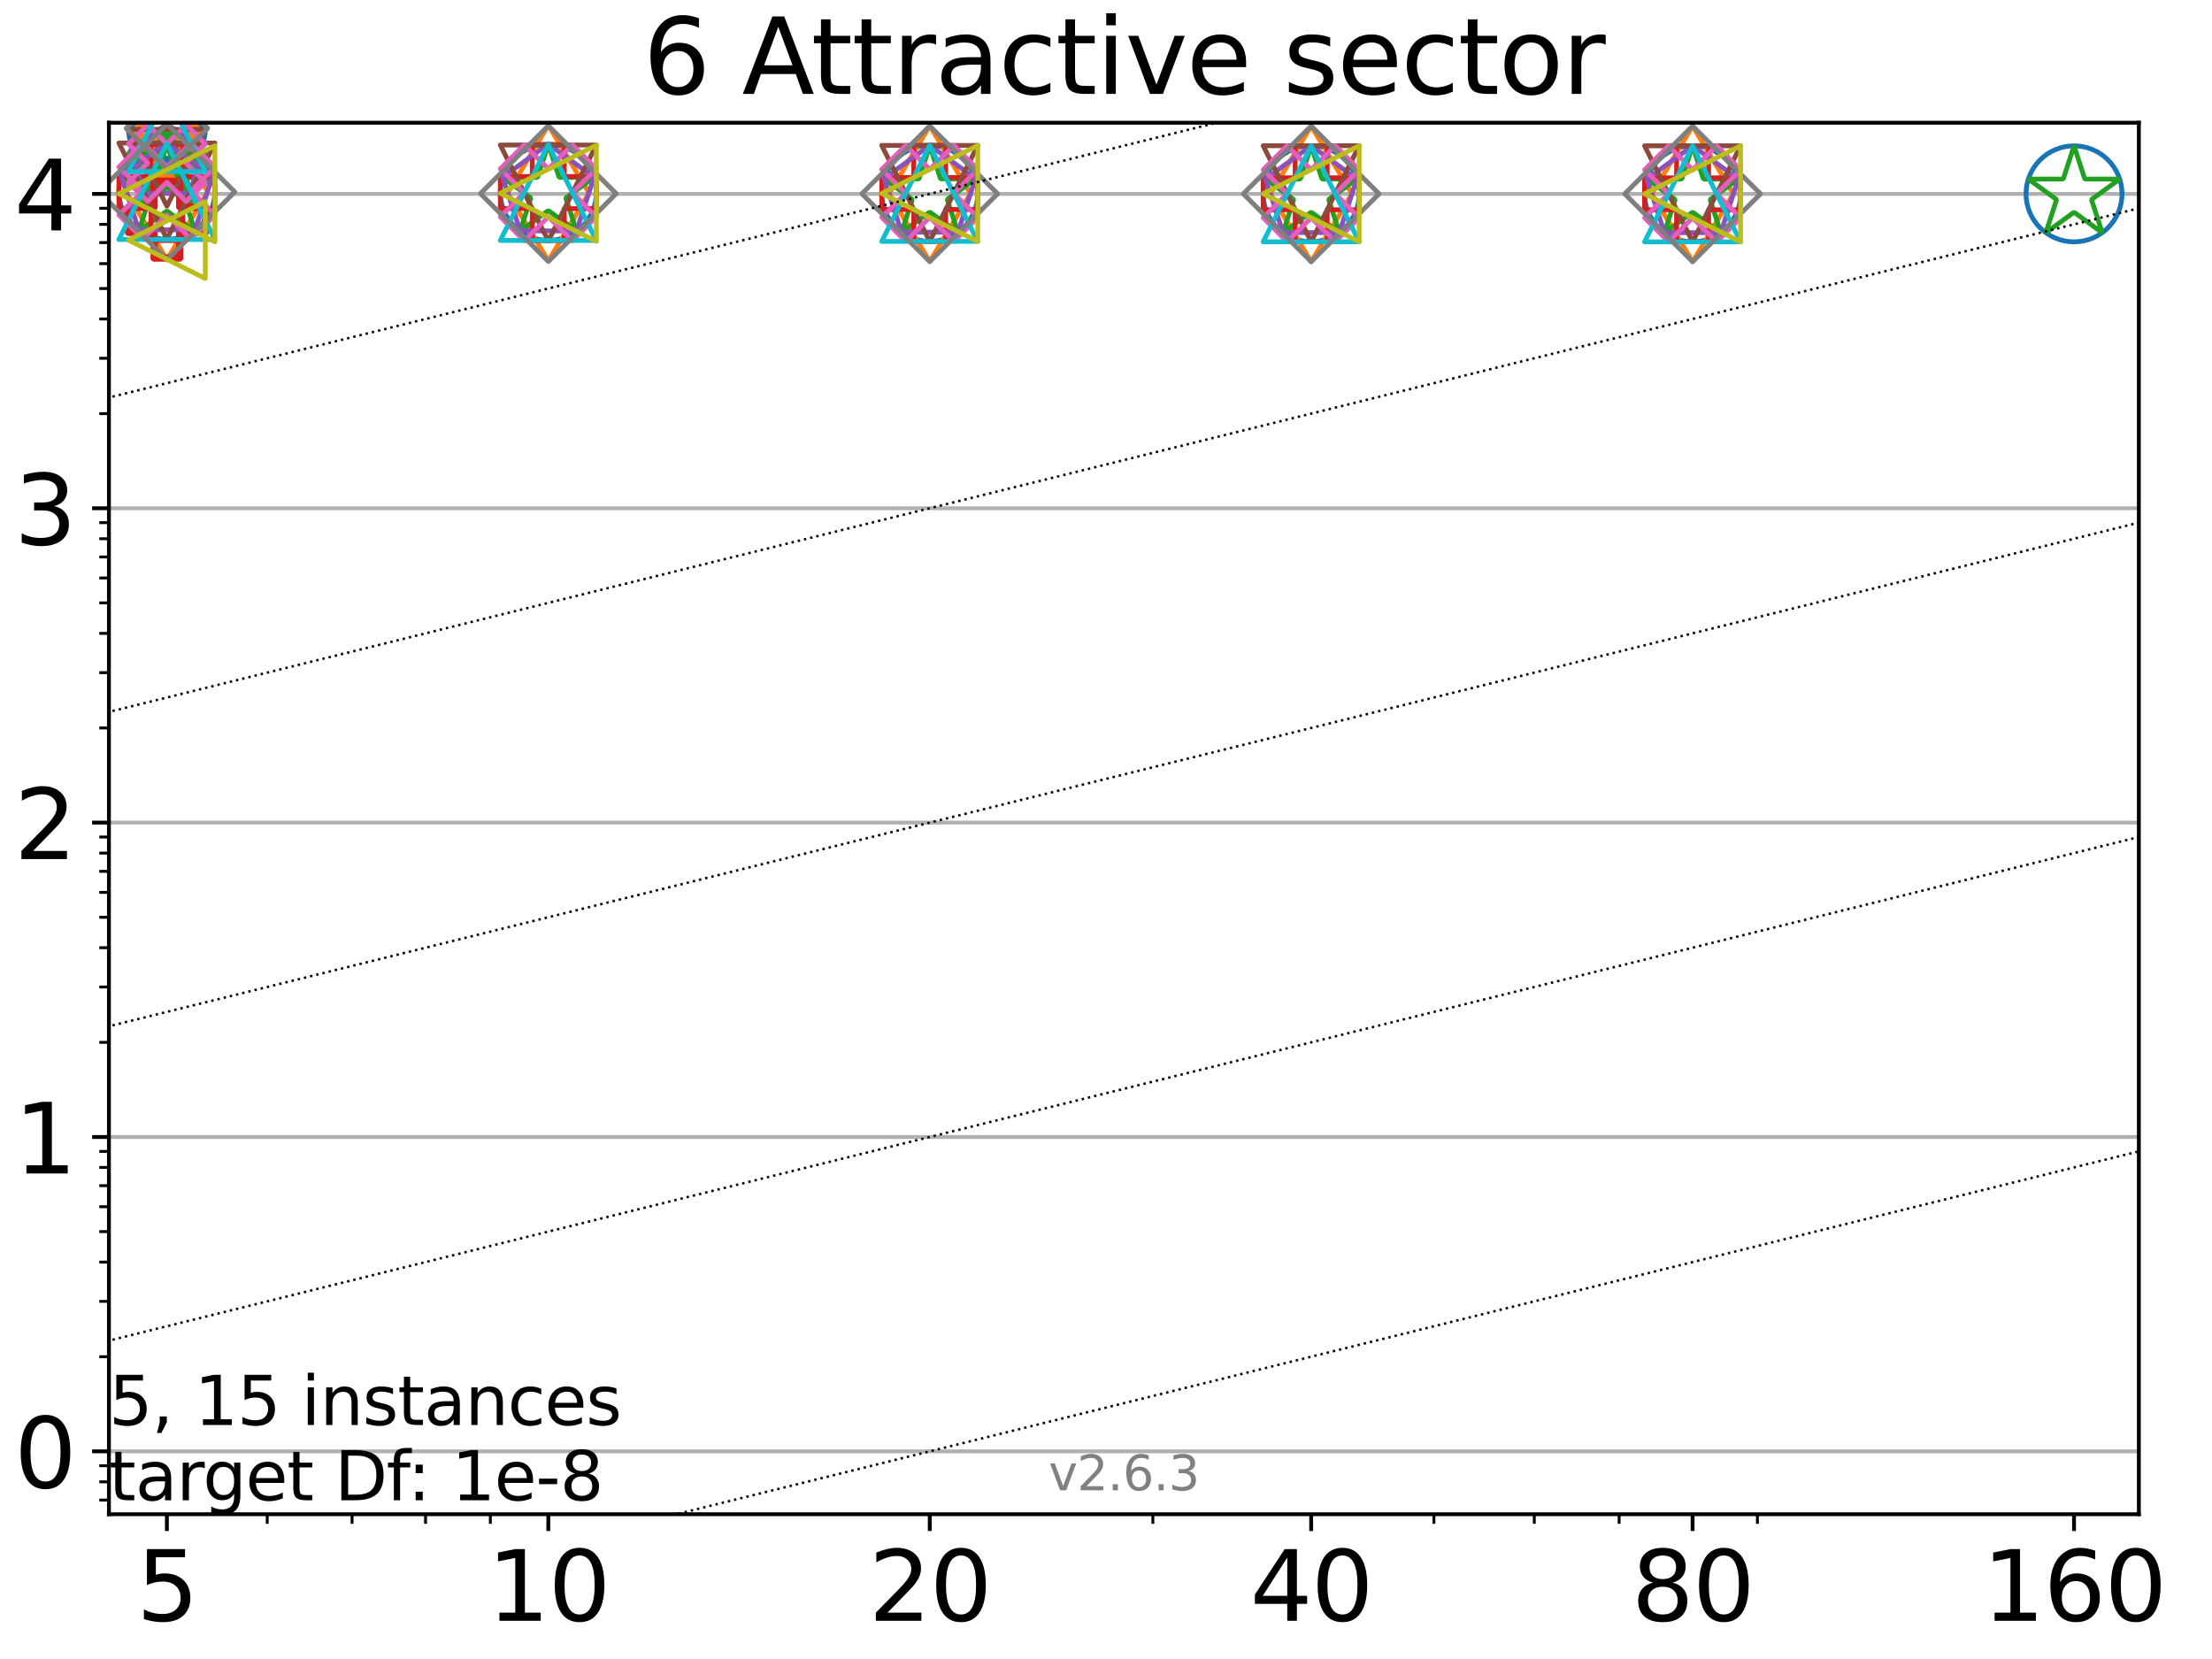 <?xml version="1.0" encoding="utf-8" standalone="no"?>
<!DOCTYPE svg PUBLIC "-//W3C//DTD SVG 1.1//EN"
  "http://www.w3.org/Graphics/SVG/1.1/DTD/svg11.dtd">
<svg height="345.6pt" version="1.1" viewBox="0 0 460.8 345.6" width="460.8pt" xmlns="http://www.w3.org/2000/svg" xmlns:xlink="http://www.w3.org/1999/xlink">
 <defs>
  <style type="text/css">*{stroke-linecap:butt;stroke-linejoin:round;}</style>
 </defs>
 <g id="figure_1">
  <g id="patch_1">
   <path d="M 0 345.6 
L 460.8 345.6 
L 460.8 0 
L 0 0 
z
" style="fill:#ffffff;"/>
  </g>
  <g id="axes_1">
   <g id="patch_2">
    <path d="M 22.69 315.44 
L 445.56 315.44 
L 445.56 25.56 
L 22.69 25.56 
z
" style="fill:#ffffff;"/>
   </g>
   <g id="matplotlib.axis_1">
    <g id="xtick_1">
     <g id="line2d_1">
      <defs>
       <path d="M 0 0 
L 0 3.5 
" id="m1521293d7e" style="stroke:#000000;stroke-width:0.8;"/>
      </defs>
      <g>
       <use style="stroke:#000000;stroke-width:0.8;" x="34.768" xlink:href="#m1521293d7e" y="315.44"/>
      </g>
     </g>
     <g id="text_1">
      <!-- 5 -->
      <g transform="translate(28.405 337.637)scale(0.2 -0.2)">
       <defs>
        <path d="M 691 4666 
L 3169 4666 
L 3169 4134 
L 1269 4134 
L 1269 2991 
Q 1406 3038 1543 3061 
Q 1681 3084 1819 3084 
Q 2600 3084 3056 2656 
Q 3513 2228 3513 1497 
Q 3513 744 3044 326 
Q 2575 -91 1722 -91 
Q 1428 -91 1123 -41 
Q 819 9 494 109 
L 494 744 
Q 775 591 1075 516 
Q 1375 441 1709 441 
Q 2250 441 2565 725 
Q 2881 1009 2881 1497 
Q 2881 1984 2565 2268 
Q 2250 2553 1709 2553 
Q 1456 2553 1204 2497 
Q 953 2441 691 2322 
L 691 4666 
z
" id="DejaVuSans-35" transform="scale(0.016)"/>
       </defs>
       <use xlink:href="#DejaVuSans-35"/>
      </g>
     </g>
    </g>
    <g id="xtick_2">
     <g id="line2d_2">
      <g>
       <use style="stroke:#000000;stroke-width:0.8;" x="114.226" xlink:href="#m1521293d7e" y="315.44"/>
      </g>
     </g>
     <g id="text_2">
      <!-- 10 -->
      <g transform="translate(101.501 337.637)scale(0.2 -0.2)">
       <defs>
        <path d="M 794 531 
L 1825 531 
L 1825 4091 
L 703 3866 
L 703 4441 
L 1819 4666 
L 2450 4666 
L 2450 531 
L 3481 531 
L 3481 0 
L 794 0 
L 794 531 
z
" id="DejaVuSans-31" transform="scale(0.016)"/>
        <path d="M 2034 4250 
Q 1547 4250 1301 3770 
Q 1056 3291 1056 2328 
Q 1056 1369 1301 889 
Q 1547 409 2034 409 
Q 2525 409 2770 889 
Q 3016 1369 3016 2328 
Q 3016 3291 2770 3770 
Q 2525 4250 2034 4250 
z
M 2034 4750 
Q 2819 4750 3233 4129 
Q 3647 3509 3647 2328 
Q 3647 1150 3233 529 
Q 2819 -91 2034 -91 
Q 1250 -91 836 529 
Q 422 1150 422 2328 
Q 422 3509 836 4129 
Q 1250 4750 2034 4750 
z
" id="DejaVuSans-30" transform="scale(0.016)"/>
       </defs>
       <use xlink:href="#DejaVuSans-31"/>
       <use x="63.623" xlink:href="#DejaVuSans-30"/>
      </g>
     </g>
    </g>
    <g id="xtick_3">
     <g id="line2d_3">
      <g>
       <use style="stroke:#000000;stroke-width:0.8;" x="193.684" xlink:href="#m1521293d7e" y="315.44"/>
      </g>
     </g>
     <g id="text_3">
      <!-- 20 -->
      <g transform="translate(180.959 337.637)scale(0.2 -0.2)">
       <defs>
        <path d="M 1228 531 
L 3431 531 
L 3431 0 
L 469 0 
L 469 531 
Q 828 903 1448 1529 
Q 2069 2156 2228 2338 
Q 2531 2678 2651 2914 
Q 2772 3150 2772 3378 
Q 2772 3750 2511 3984 
Q 2250 4219 1831 4219 
Q 1534 4219 1204 4116 
Q 875 4013 500 3803 
L 500 4441 
Q 881 4594 1212 4672 
Q 1544 4750 1819 4750 
Q 2544 4750 2975 4387 
Q 3406 4025 3406 3419 
Q 3406 3131 3298 2873 
Q 3191 2616 2906 2266 
Q 2828 2175 2409 1742 
Q 1991 1309 1228 531 
z
" id="DejaVuSans-32" transform="scale(0.016)"/>
       </defs>
       <use xlink:href="#DejaVuSans-32"/>
       <use x="63.623" xlink:href="#DejaVuSans-30"/>
      </g>
     </g>
    </g>
    <g id="xtick_4">
     <g id="line2d_4">
      <g>
       <use style="stroke:#000000;stroke-width:0.8;" x="273.142" xlink:href="#m1521293d7e" y="315.44"/>
      </g>
     </g>
     <g id="text_4">
      <!-- 40 -->
      <g transform="translate(260.417 337.637)scale(0.2 -0.2)">
       <defs>
        <path d="M 2419 4116 
L 825 1625 
L 2419 1625 
L 2419 4116 
z
M 2253 4666 
L 3047 4666 
L 3047 1625 
L 3713 1625 
L 3713 1100 
L 3047 1100 
L 3047 0 
L 2419 0 
L 2419 1100 
L 313 1100 
L 313 1709 
L 2253 4666 
z
" id="DejaVuSans-34" transform="scale(0.016)"/>
       </defs>
       <use xlink:href="#DejaVuSans-34"/>
       <use x="63.623" xlink:href="#DejaVuSans-30"/>
      </g>
     </g>
    </g>
    <g id="xtick_5">
     <g id="line2d_5">
      <g>
       <use style="stroke:#000000;stroke-width:0.8;" x="352.6" xlink:href="#m1521293d7e" y="315.44"/>
      </g>
     </g>
     <g id="text_5">
      <!-- 80 -->
      <g transform="translate(339.875 337.637)scale(0.2 -0.2)">
       <defs>
        <path d="M 2034 2216 
Q 1584 2216 1326 1975 
Q 1069 1734 1069 1313 
Q 1069 891 1326 650 
Q 1584 409 2034 409 
Q 2484 409 2743 651 
Q 3003 894 3003 1313 
Q 3003 1734 2745 1975 
Q 2488 2216 2034 2216 
z
M 1403 2484 
Q 997 2584 770 2862 
Q 544 3141 544 3541 
Q 544 4100 942 4425 
Q 1341 4750 2034 4750 
Q 2731 4750 3128 4425 
Q 3525 4100 3525 3541 
Q 3525 3141 3298 2862 
Q 3072 2584 2669 2484 
Q 3125 2378 3379 2068 
Q 3634 1759 3634 1313 
Q 3634 634 3220 271 
Q 2806 -91 2034 -91 
Q 1263 -91 848 271 
Q 434 634 434 1313 
Q 434 1759 690 2068 
Q 947 2378 1403 2484 
z
M 1172 3481 
Q 1172 3119 1398 2916 
Q 1625 2713 2034 2713 
Q 2441 2713 2670 2916 
Q 2900 3119 2900 3481 
Q 2900 3844 2670 4047 
Q 2441 4250 2034 4250 
Q 1625 4250 1398 4047 
Q 1172 3844 1172 3481 
z
" id="DejaVuSans-38" transform="scale(0.016)"/>
       </defs>
       <use xlink:href="#DejaVuSans-38"/>
       <use x="63.623" xlink:href="#DejaVuSans-30"/>
      </g>
     </g>
    </g>
    <g id="xtick_6">
     <g id="line2d_6">
      <g>
       <use style="stroke:#000000;stroke-width:0.8;" x="432.058" xlink:href="#m1521293d7e" y="315.44"/>
      </g>
     </g>
     <g id="text_6">
      <!-- 160 -->
      <g transform="translate(412.97 337.637)scale(0.2 -0.2)">
       <defs>
        <path d="M 2113 2584 
Q 1688 2584 1439 2293 
Q 1191 2003 1191 1497 
Q 1191 994 1439 701 
Q 1688 409 2113 409 
Q 2538 409 2786 701 
Q 3034 994 3034 1497 
Q 3034 2003 2786 2293 
Q 2538 2584 2113 2584 
z
M 3366 4563 
L 3366 3988 
Q 3128 4100 2886 4159 
Q 2644 4219 2406 4219 
Q 1781 4219 1451 3797 
Q 1122 3375 1075 2522 
Q 1259 2794 1537 2939 
Q 1816 3084 2150 3084 
Q 2853 3084 3261 2657 
Q 3669 2231 3669 1497 
Q 3669 778 3244 343 
Q 2819 -91 2113 -91 
Q 1303 -91 875 529 
Q 447 1150 447 2328 
Q 447 3434 972 4092 
Q 1497 4750 2381 4750 
Q 2619 4750 2861 4703 
Q 3103 4656 3366 4563 
z
" id="DejaVuSans-36" transform="scale(0.016)"/>
       </defs>
       <use xlink:href="#DejaVuSans-31"/>
       <use x="63.623" xlink:href="#DejaVuSans-36"/>
       <use x="127.246" xlink:href="#DejaVuSans-30"/>
      </g>
     </g>
    </g>
    <g id="xtick_7">
     <g id="line2d_7">
      <defs>
       <path d="M 0 0 
L 0 2 
" id="m405fb1ec2a" style="stroke:#000000;stroke-width:0.6;"/>
      </defs>
      <g>
       <use style="stroke:#000000;stroke-width:0.6;" x="55.668" xlink:href="#m405fb1ec2a" y="315.44"/>
      </g>
     </g>
    </g>
    <g id="xtick_8">
     <g id="line2d_8">
      <g>
       <use style="stroke:#000000;stroke-width:0.6;" x="73.339" xlink:href="#m405fb1ec2a" y="315.44"/>
      </g>
     </g>
    </g>
    <g id="xtick_9">
     <g id="line2d_9">
      <g>
       <use style="stroke:#000000;stroke-width:0.6;" x="88.646" xlink:href="#m405fb1ec2a" y="315.44"/>
      </g>
     </g>
    </g>
    <g id="xtick_10">
     <g id="line2d_10">
      <g>
       <use style="stroke:#000000;stroke-width:0.6;" x="102.148" xlink:href="#m405fb1ec2a" y="315.44"/>
      </g>
     </g>
    </g>
    <g id="xtick_11">
     <g id="line2d_11">
      <g>
       <use style="stroke:#000000;stroke-width:0.6;" x="240.164" xlink:href="#m405fb1ec2a" y="315.44"/>
      </g>
     </g>
    </g>
    <g id="xtick_12">
     <g id="line2d_12">
      <g>
       <use style="stroke:#000000;stroke-width:0.6;" x="298.721" xlink:href="#m405fb1ec2a" y="315.44"/>
      </g>
     </g>
    </g>
    <g id="xtick_13">
     <g id="line2d_13">
      <g>
       <use style="stroke:#000000;stroke-width:0.6;" x="319.622" xlink:href="#m405fb1ec2a" y="315.44"/>
      </g>
     </g>
    </g>
    <g id="xtick_14">
     <g id="line2d_14">
      <g>
       <use style="stroke:#000000;stroke-width:0.6;" x="337.293" xlink:href="#m405fb1ec2a" y="315.44"/>
      </g>
     </g>
    </g>
    <g id="xtick_15">
     <g id="line2d_15">
      <g>
       <use style="stroke:#000000;stroke-width:0.6;" x="366.102" xlink:href="#m405fb1ec2a" y="315.44"/>
      </g>
     </g>
    </g>
   </g>
   <g id="matplotlib.axis_2">
    <g id="ytick_1">
     <g id="line2d_16">
      <path clip-path="url(#pecbe9e2416)" d="M 22.69 302.342 
L 445.56 302.342 
" style="fill:none;stroke:#b0b0b0;stroke-linecap:square;stroke-width:0.8;"/>
     </g>
     <g id="line2d_17">
      <defs>
       <path d="M 0 0 
L -3.5 0 
" id="mde4f7bb93b" style="stroke:#000000;stroke-width:0.8;"/>
      </defs>
      <g>
       <use style="stroke:#000000;stroke-width:0.8;" x="22.69" xlink:href="#mde4f7bb93b" y="302.342"/>
      </g>
     </g>
     <g id="text_7">
      <!-- 0 -->
      <g transform="translate(2.965 309.941)scale(0.2 -0.2)">
       <use xlink:href="#DejaVuSans-30"/>
      </g>
     </g>
    </g>
    <g id="ytick_2">
     <g id="line2d_18">
      <path clip-path="url(#pecbe9e2416)" d="M 22.69 236.855 
L 445.56 236.855 
" style="fill:none;stroke:#b0b0b0;stroke-linecap:square;stroke-width:0.8;"/>
     </g>
     <g id="line2d_19">
      <g>
       <use style="stroke:#000000;stroke-width:0.8;" x="22.69" xlink:href="#mde4f7bb93b" y="236.855"/>
      </g>
     </g>
     <g id="text_8">
      <!-- 1 -->
      <g transform="translate(2.965 244.453)scale(0.2 -0.2)">
       <use xlink:href="#DejaVuSans-31"/>
      </g>
     </g>
    </g>
    <g id="ytick_3">
     <g id="line2d_20">
      <path clip-path="url(#pecbe9e2416)" d="M 22.69 171.367 
L 445.56 171.367 
" style="fill:none;stroke:#b0b0b0;stroke-linecap:square;stroke-width:0.8;"/>
     </g>
     <g id="line2d_21">
      <g>
       <use style="stroke:#000000;stroke-width:0.8;" x="22.69" xlink:href="#mde4f7bb93b" y="171.367"/>
      </g>
     </g>
     <g id="text_9">
      <!-- 2 -->
      <g transform="translate(2.965 178.966)scale(0.2 -0.2)">
       <use xlink:href="#DejaVuSans-32"/>
      </g>
     </g>
    </g>
    <g id="ytick_4">
     <g id="line2d_22">
      <path clip-path="url(#pecbe9e2416)" d="M 22.69 105.88 
L 445.56 105.88 
" style="fill:none;stroke:#b0b0b0;stroke-linecap:square;stroke-width:0.8;"/>
     </g>
     <g id="line2d_23">
      <g>
       <use style="stroke:#000000;stroke-width:0.8;" x="22.69" xlink:href="#mde4f7bb93b" y="105.88"/>
      </g>
     </g>
     <g id="text_10">
      <!-- 3 -->
      <g transform="translate(2.965 113.478)scale(0.2 -0.2)">
       <defs>
        <path d="M 2597 2516 
Q 3050 2419 3304 2112 
Q 3559 1806 3559 1356 
Q 3559 666 3084 287 
Q 2609 -91 1734 -91 
Q 1441 -91 1130 -33 
Q 819 25 488 141 
L 488 750 
Q 750 597 1062 519 
Q 1375 441 1716 441 
Q 2309 441 2620 675 
Q 2931 909 2931 1356 
Q 2931 1769 2642 2001 
Q 2353 2234 1838 2234 
L 1294 2234 
L 1294 2753 
L 1863 2753 
Q 2328 2753 2575 2939 
Q 2822 3125 2822 3475 
Q 2822 3834 2567 4026 
Q 2313 4219 1838 4219 
Q 1578 4219 1281 4162 
Q 984 4106 628 3988 
L 628 4550 
Q 988 4650 1302 4700 
Q 1616 4750 1894 4750 
Q 2613 4750 3031 4423 
Q 3450 4097 3450 3541 
Q 3450 3153 3228 2886 
Q 3006 2619 2597 2516 
z
" id="DejaVuSans-33" transform="scale(0.016)"/>
       </defs>
       <use xlink:href="#DejaVuSans-33"/>
      </g>
     </g>
    </g>
    <g id="ytick_5">
     <g id="line2d_24">
      <path clip-path="url(#pecbe9e2416)" d="M 22.69 40.392 
L 445.56 40.392 
" style="fill:none;stroke:#b0b0b0;stroke-linecap:square;stroke-width:0.8;"/>
     </g>
     <g id="line2d_25">
      <g>
       <use style="stroke:#000000;stroke-width:0.8;" x="22.69" xlink:href="#mde4f7bb93b" y="40.392"/>
      </g>
     </g>
     <g id="text_11">
      <!-- 4 -->
      <g transform="translate(2.965 47.991)scale(0.2 -0.2)">
       <use xlink:href="#DejaVuSans-34"/>
      </g>
     </g>
    </g>
    <g id="ytick_6">
     <g id="line2d_26">
      <defs>
       <path d="M 0 0 
L -2 0 
" id="mc3aa377e2f" style="stroke:#000000;stroke-width:0.6;"/>
      </defs>
      <g>
       <use style="stroke:#000000;stroke-width:0.6;" x="22.69" xlink:href="#mc3aa377e2f" y="312.487"/>
      </g>
     </g>
    </g>
    <g id="ytick_7">
     <g id="line2d_27">
      <g>
       <use style="stroke:#000000;stroke-width:0.6;" x="22.69" xlink:href="#mc3aa377e2f" y="308.689"/>
      </g>
     </g>
    </g>
    <g id="ytick_8">
     <g id="line2d_28">
      <g>
       <use style="stroke:#000000;stroke-width:0.6;" x="22.69" xlink:href="#mc3aa377e2f" y="305.339"/>
      </g>
     </g>
    </g>
    <g id="ytick_9">
     <g id="line2d_29">
      <g>
       <use style="stroke:#000000;stroke-width:0.6;" x="22.69" xlink:href="#mc3aa377e2f" y="282.629"/>
      </g>
     </g>
    </g>
    <g id="ytick_10">
     <g id="line2d_30">
      <g>
       <use style="stroke:#000000;stroke-width:0.6;" x="22.69" xlink:href="#mc3aa377e2f" y="271.097"/>
      </g>
     </g>
    </g>
    <g id="ytick_11">
     <g id="line2d_31">
      <g>
       <use style="stroke:#000000;stroke-width:0.6;" x="22.69" xlink:href="#mc3aa377e2f" y="262.915"/>
      </g>
     </g>
    </g>
    <g id="ytick_12">
     <g id="line2d_32">
      <g>
       <use style="stroke:#000000;stroke-width:0.6;" x="22.69" xlink:href="#mc3aa377e2f" y="256.569"/>
      </g>
     </g>
    </g>
    <g id="ytick_13">
     <g id="line2d_33">
      <g>
       <use style="stroke:#000000;stroke-width:0.6;" x="22.69" xlink:href="#mc3aa377e2f" y="251.383"/>
      </g>
     </g>
    </g>
    <g id="ytick_14">
     <g id="line2d_34">
      <g>
       <use style="stroke:#000000;stroke-width:0.6;" x="22.69" xlink:href="#mc3aa377e2f" y="246.999"/>
      </g>
     </g>
    </g>
    <g id="ytick_15">
     <g id="line2d_35">
      <g>
       <use style="stroke:#000000;stroke-width:0.6;" x="22.69" xlink:href="#mc3aa377e2f" y="243.201"/>
      </g>
     </g>
    </g>
    <g id="ytick_16">
     <g id="line2d_36">
      <g>
       <use style="stroke:#000000;stroke-width:0.6;" x="22.69" xlink:href="#mc3aa377e2f" y="239.851"/>
      </g>
     </g>
    </g>
    <g id="ytick_17">
     <g id="line2d_37">
      <g>
       <use style="stroke:#000000;stroke-width:0.6;" x="22.69" xlink:href="#mc3aa377e2f" y="217.141"/>
      </g>
     </g>
    </g>
    <g id="ytick_18">
     <g id="line2d_38">
      <g>
       <use style="stroke:#000000;stroke-width:0.6;" x="22.69" xlink:href="#mc3aa377e2f" y="205.609"/>
      </g>
     </g>
    </g>
    <g id="ytick_19">
     <g id="line2d_39">
      <g>
       <use style="stroke:#000000;stroke-width:0.6;" x="22.69" xlink:href="#mc3aa377e2f" y="197.427"/>
      </g>
     </g>
    </g>
    <g id="ytick_20">
     <g id="line2d_40">
      <g>
       <use style="stroke:#000000;stroke-width:0.6;" x="22.69" xlink:href="#mc3aa377e2f" y="191.081"/>
      </g>
     </g>
    </g>
    <g id="ytick_21">
     <g id="line2d_41">
      <g>
       <use style="stroke:#000000;stroke-width:0.6;" x="22.69" xlink:href="#mc3aa377e2f" y="185.896"/>
      </g>
     </g>
    </g>
    <g id="ytick_22">
     <g id="line2d_42">
      <g>
       <use style="stroke:#000000;stroke-width:0.6;" x="22.69" xlink:href="#mc3aa377e2f" y="181.511"/>
      </g>
     </g>
    </g>
    <g id="ytick_23">
     <g id="line2d_43">
      <g>
       <use style="stroke:#000000;stroke-width:0.6;" x="22.69" xlink:href="#mc3aa377e2f" y="177.714"/>
      </g>
     </g>
    </g>
    <g id="ytick_24">
     <g id="line2d_44">
      <g>
       <use style="stroke:#000000;stroke-width:0.6;" x="22.69" xlink:href="#mc3aa377e2f" y="174.364"/>
      </g>
     </g>
    </g>
    <g id="ytick_25">
     <g id="line2d_45">
      <g>
       <use style="stroke:#000000;stroke-width:0.6;" x="22.69" xlink:href="#mc3aa377e2f" y="151.654"/>
      </g>
     </g>
    </g>
    <g id="ytick_26">
     <g id="line2d_46">
      <g>
       <use style="stroke:#000000;stroke-width:0.6;" x="22.69" xlink:href="#mc3aa377e2f" y="140.122"/>
      </g>
     </g>
    </g>
    <g id="ytick_27">
     <g id="line2d_47">
      <g>
       <use style="stroke:#000000;stroke-width:0.6;" x="22.69" xlink:href="#mc3aa377e2f" y="131.94"/>
      </g>
     </g>
    </g>
    <g id="ytick_28">
     <g id="line2d_48">
      <g>
       <use style="stroke:#000000;stroke-width:0.6;" x="22.69" xlink:href="#mc3aa377e2f" y="125.593"/>
      </g>
     </g>
    </g>
    <g id="ytick_29">
     <g id="line2d_49">
      <g>
       <use style="stroke:#000000;stroke-width:0.6;" x="22.69" xlink:href="#mc3aa377e2f" y="120.408"/>
      </g>
     </g>
    </g>
    <g id="ytick_30">
     <g id="line2d_50">
      <g>
       <use style="stroke:#000000;stroke-width:0.6;" x="22.69" xlink:href="#mc3aa377e2f" y="116.024"/>
      </g>
     </g>
    </g>
    <g id="ytick_31">
     <g id="line2d_51">
      <g>
       <use style="stroke:#000000;stroke-width:0.6;" x="22.69" xlink:href="#mc3aa377e2f" y="112.226"/>
      </g>
     </g>
    </g>
    <g id="ytick_32">
     <g id="line2d_52">
      <g>
       <use style="stroke:#000000;stroke-width:0.6;" x="22.69" xlink:href="#mc3aa377e2f" y="108.876"/>
      </g>
     </g>
    </g>
    <g id="ytick_33">
     <g id="line2d_53">
      <g>
       <use style="stroke:#000000;stroke-width:0.6;" x="22.69" xlink:href="#mc3aa377e2f" y="86.166"/>
      </g>
     </g>
    </g>
    <g id="ytick_34">
     <g id="line2d_54">
      <g>
       <use style="stroke:#000000;stroke-width:0.6;" x="22.69" xlink:href="#mc3aa377e2f" y="74.634"/>
      </g>
     </g>
    </g>
    <g id="ytick_35">
     <g id="line2d_55">
      <g>
       <use style="stroke:#000000;stroke-width:0.6;" x="22.69" xlink:href="#mc3aa377e2f" y="66.452"/>
      </g>
     </g>
    </g>
    <g id="ytick_36">
     <g id="line2d_56">
      <g>
       <use style="stroke:#000000;stroke-width:0.6;" x="22.69" xlink:href="#mc3aa377e2f" y="60.106"/>
      </g>
     </g>
    </g>
    <g id="ytick_37">
     <g id="line2d_57">
      <g>
       <use style="stroke:#000000;stroke-width:0.6;" x="22.69" xlink:href="#mc3aa377e2f" y="54.92"/>
      </g>
     </g>
    </g>
    <g id="ytick_38">
     <g id="line2d_58">
      <g>
       <use style="stroke:#000000;stroke-width:0.6;" x="22.69" xlink:href="#mc3aa377e2f" y="50.536"/>
      </g>
     </g>
    </g>
    <g id="ytick_39">
     <g id="line2d_59">
      <g>
       <use style="stroke:#000000;stroke-width:0.6;" x="22.69" xlink:href="#mc3aa377e2f" y="46.739"/>
      </g>
     </g>
    </g>
    <g id="ytick_40">
     <g id="line2d_60">
      <g>
       <use style="stroke:#000000;stroke-width:0.6;" x="22.69" xlink:href="#mc3aa377e2f" y="43.389"/>
      </g>
     </g>
    </g>
   </g>
   <g id="line2d_61">
    <path clip-path="url(#pecbe9e2416)" d="M 34.768 26.969 
" style="fill:none;stroke:#1874b4;stroke-linecap:square;stroke-width:4;"/>
    <defs>
     <path d="M 0 7 
C 1.856 7 3.637 6.262 4.95 4.95 
C 6.262 3.637 7 1.856 7 0 
C 7 -1.856 6.262 -3.637 4.95 -4.95 
C 3.637 -6.262 1.856 -7 0 -7 
C -1.856 -7 -3.637 -6.262 -4.95 -4.95 
C -6.262 -3.637 -7 -1.856 -7 0 
C -7 1.856 -6.262 3.637 -4.95 4.95 
C -3.637 6.262 -1.856 7 0 7 
z
" id="m076397c174" style="stroke:#1874b4;stroke-width:3;"/>
    </defs>
    <g clip-path="url(#pecbe9e2416)">
     <use style="fill-opacity:0;stroke:#1874b4;stroke-width:3;" x="34.768" xlink:href="#m076397c174" y="26.969"/>
    </g>
   </g>
   <g id="line2d_62"/>
   <g id="line2d_63">
    <defs>
     <path d="M 0 10 
C 2.652 10 5.196 8.946 7.071 7.071 
C 8.946 5.196 10 2.652 10 0 
C 10 -2.652 8.946 -5.196 7.071 -7.071 
C 5.196 -8.946 2.652 -10 0 -10 
C -2.652 -10 -5.196 -8.946 -7.071 -7.071 
C -8.946 -5.196 -10 -2.652 -10 0 
C -10 2.652 -8.946 5.196 -7.071 7.071 
C -5.196 8.946 -2.652 10 0 10 
z
" id="m3e77c80fe4" style="stroke:#1874b4;"/>
    </defs>
    <g clip-path="url(#pecbe9e2416)">
     <use style="fill-opacity:0;stroke:#1874b4;" x="34.768" xlink:href="#m3e77c80fe4" y="39.843"/>
     <use style="fill-opacity:0;stroke:#1874b4;" x="114.226" xlink:href="#m3e77c80fe4" y="40.074"/>
     <use style="fill-opacity:0;stroke:#1874b4;" x="193.684" xlink:href="#m3e77c80fe4" y="40.286"/>
     <use style="fill-opacity:0;stroke:#1874b4;" x="273.142" xlink:href="#m3e77c80fe4" y="40.359"/>
     <use style="fill-opacity:0;stroke:#1874b4;" x="352.6" xlink:href="#m3e77c80fe4" y="40.373"/>
     <use style="fill-opacity:0;stroke:#1874b4;" x="432.058" xlink:href="#m3e77c80fe4" y="40.382"/>
    </g>
   </g>
   <g id="line2d_64">
    <path clip-path="url(#pecbe9e2416)" d="M 34.768 27.432 
" style="fill:none;stroke:#ff7d0b;stroke-linecap:square;stroke-width:3.667;"/>
    <defs>
     <path d="M 0 9.899 
L 5.94 0 
L 0 -9.899 
L -5.94 0 
z
" id="m06a4792e43" style="stroke:#ff7d0b;stroke-linejoin:miter;stroke-width:2.5;"/>
    </defs>
    <g clip-path="url(#pecbe9e2416)">
     <use style="fill-opacity:0;stroke:#ff7d0b;stroke-linejoin:miter;stroke-width:2.5;" x="34.768" xlink:href="#m06a4792e43" y="27.432"/>
    </g>
   </g>
   <g id="line2d_65"/>
   <g id="line2d_66">
    <defs>
     <path d="M 0 14.142 
L 8.485 0 
L 0 -14.142 
L -8.485 0 
z
" id="mabbeec8527" style="stroke:#ff7d0b;stroke-linejoin:miter;"/>
    </defs>
    <g clip-path="url(#pecbe9e2416)">
     <use style="fill-opacity:0;stroke:#ff7d0b;stroke-linejoin:miter;" x="34.768" xlink:href="#mabbeec8527" y="39.959"/>
     <use style="fill-opacity:0;stroke:#ff7d0b;stroke-linejoin:miter;" x="114.226" xlink:href="#mabbeec8527" y="40.212"/>
     <use style="fill-opacity:0;stroke:#ff7d0b;stroke-linejoin:miter;" x="193.684" xlink:href="#mabbeec8527" y="40.345"/>
     <use style="fill-opacity:0;stroke:#ff7d0b;stroke-linejoin:miter;" x="273.142" xlink:href="#mabbeec8527" y="40.384"/>
     <use style="fill-opacity:0;stroke:#ff7d0b;stroke-linejoin:miter;" x="352.6" xlink:href="#mabbeec8527" y="40.391"/>
    </g>
   </g>
   <g id="line2d_67">
    <path clip-path="url(#pecbe9e2416)" d="M 34.768 35.11 
" style="fill:none;stroke:#22a022;stroke-linecap:square;stroke-width:3.333;"/>
    <defs>
     <path d="M 0 -8.7 
L -1.953 -2.688 
L -8.274 -2.688 
L -3.16 1.027 
L -5.114 7.038 
L -0 3.323 
L 5.114 7.038 
L 3.16 1.027 
L 8.274 -2.688 
L 1.953 -2.688 
z
" id="m42494a9839" style="stroke:#22a022;stroke-linejoin:bevel;stroke-width:2;"/>
    </defs>
    <g clip-path="url(#pecbe9e2416)">
     <use style="fill-opacity:0;stroke:#22a022;stroke-linejoin:bevel;stroke-width:2;" x="34.768" xlink:href="#m42494a9839" y="35.11"/>
    </g>
   </g>
   <g id="line2d_68"/>
   <g id="line2d_69">
    <defs>
     <path d="M 0 -10 
L -2.245 -3.09 
L -9.511 -3.09 
L -3.633 1.18 
L -5.878 8.09 
L -0 3.82 
L 5.878 8.09 
L 3.633 1.18 
L 9.511 -3.09 
L 2.245 -3.09 
z
" id="m302ea18711" style="stroke:#22a022;stroke-linejoin:bevel;"/>
    </defs>
    <g clip-path="url(#pecbe9e2416)">
     <use style="fill-opacity:0;stroke:#22a022;stroke-linejoin:bevel;" x="34.768" xlink:href="#m302ea18711" y="40.116"/>
     <use style="fill-opacity:0;stroke:#22a022;stroke-linejoin:bevel;" x="114.226" xlink:href="#m302ea18711" y="40.044"/>
     <use style="fill-opacity:0;stroke:#22a022;stroke-linejoin:bevel;" x="193.684" xlink:href="#m302ea18711" y="40.354"/>
     <use style="fill-opacity:0;stroke:#22a022;stroke-linejoin:bevel;" x="273.142" xlink:href="#m302ea18711" y="40.374"/>
     <use style="fill-opacity:0;stroke:#22a022;stroke-linejoin:bevel;" x="352.6" xlink:href="#m302ea18711" y="40.385"/>
     <use style="fill-opacity:0;stroke:#22a022;stroke-linejoin:bevel;" x="432.058" xlink:href="#m302ea18711" y="40.39"/>
    </g>
   </g>
   <g id="line2d_70">
    <path clip-path="url(#pecbe9e2416)" d="M 34.768 45.755 
" style="fill:none;stroke:#d61e1f;stroke-linecap:square;stroke-width:3;"/>
    <defs>
     <path d="M -2.667 8 
L 2.667 8 
L 2.667 2.667 
L 8 2.667 
L 8 -2.667 
L 2.667 -2.667 
L 2.667 -8 
L -2.667 -8 
L -2.667 -2.667 
L -8 -2.667 
L -8 2.667 
L -2.667 2.667 
z
" id="mff8690a9b8" style="stroke:#d61e1f;stroke-linejoin:miter;stroke-width:1.5;"/>
    </defs>
    <g clip-path="url(#pecbe9e2416)">
     <use style="fill-opacity:0;stroke:#d61e1f;stroke-linejoin:miter;stroke-width:1.5;" x="34.768" xlink:href="#mff8690a9b8" y="45.755"/>
    </g>
   </g>
   <g id="line2d_71"/>
   <g id="line2d_72">
    <defs>
     <path d="M -3.333 10 
L 3.333 10 
L 3.333 3.333 
L 10 3.333 
L 10 -3.333 
L 3.333 -3.333 
L 3.333 -10 
L -3.333 -10 
L -3.333 -3.333 
L -10 -3.333 
L -10 3.333 
L -3.333 3.333 
z
" id="m0c9fe8a647" style="stroke:#d61e1f;stroke-linejoin:miter;"/>
    </defs>
    <g clip-path="url(#pecbe9e2416)">
     <use style="fill-opacity:0;stroke:#d61e1f;stroke-linejoin:miter;" x="34.768" xlink:href="#m0c9fe8a647" y="40.119"/>
     <use style="fill-opacity:0;stroke:#d61e1f;stroke-linejoin:miter;" x="114.226" xlink:href="#m0c9fe8a647" y="40.109"/>
     <use style="fill-opacity:0;stroke:#d61e1f;stroke-linejoin:miter;" x="193.684" xlink:href="#m0c9fe8a647" y="40.301"/>
     <use style="fill-opacity:0;stroke:#d61e1f;stroke-linejoin:miter;" x="273.142" xlink:href="#m0c9fe8a647" y="40.359"/>
     <use style="fill-opacity:0;stroke:#d61e1f;stroke-linejoin:miter;" x="352.6" xlink:href="#m0c9fe8a647" y="40.373"/>
    </g>
   </g>
   <g id="line2d_73">
    <path clip-path="url(#pecbe9e2416)" d="M 34.768 33.806 
" style="fill:none;stroke:#8a52bd;stroke-linecap:square;stroke-width:2.667;"/>
    <defs>
     <path d="M 0 -8 
L -7.608 -2.472 
L -4.702 6.472 
L 4.702 6.472 
L 7.608 -2.472 
z
" id="me16c7ec673" style="stroke:#8a52bd;stroke-linejoin:miter;"/>
    </defs>
    <g clip-path="url(#pecbe9e2416)">
     <use style="fill-opacity:0;stroke:#8a52bd;stroke-linejoin:miter;" x="34.768" xlink:href="#me16c7ec673" y="33.806"/>
    </g>
   </g>
   <g id="line2d_74"/>
   <g id="line2d_75">
    <defs>
     <path d="M 0 -10 
L -9.511 -3.09 
L -5.878 8.09 
L 5.878 8.09 
L 9.511 -3.09 
z
" id="m07010e8e57" style="stroke:#8a52bd;stroke-linejoin:miter;"/>
    </defs>
    <g clip-path="url(#pecbe9e2416)">
     <use style="fill-opacity:0;stroke:#8a52bd;stroke-linejoin:miter;" x="34.768" xlink:href="#m07010e8e57" y="39.786"/>
     <use style="fill-opacity:0;stroke:#8a52bd;stroke-linejoin:miter;" x="114.226" xlink:href="#m07010e8e57" y="40.005"/>
     <use style="fill-opacity:0;stroke:#8a52bd;stroke-linejoin:miter;" x="193.684" xlink:href="#m07010e8e57" y="40.277"/>
     <use style="fill-opacity:0;stroke:#8a52bd;stroke-linejoin:miter;" x="273.142" xlink:href="#m07010e8e57" y="40.358"/>
     <use style="fill-opacity:0;stroke:#8a52bd;stroke-linejoin:miter;" x="352.6" xlink:href="#m07010e8e57" y="40.377"/>
    </g>
   </g>
   <g id="line2d_76">
    <path clip-path="url(#pecbe9e2416)" d="M 34.768 34.954 
" style="fill:none;stroke:#8c493c;stroke-linecap:square;stroke-width:2.333;"/>
    <defs>
     <path d="M -0 8 
L 8 -8 
L -8 -8 
z
" id="ma5c66b5840" style="stroke:#8c493c;stroke-linejoin:miter;"/>
    </defs>
    <g clip-path="url(#pecbe9e2416)">
     <use style="fill-opacity:0;stroke:#8c493c;stroke-linejoin:miter;" x="34.768" xlink:href="#ma5c66b5840" y="34.954"/>
    </g>
   </g>
   <g id="line2d_77"/>
   <g id="line2d_78">
    <defs>
     <path d="M -0 10 
L 10 -10 
L -10 -10 
z
" id="m63fd473c93" style="stroke:#8c493c;stroke-linejoin:miter;"/>
    </defs>
    <g clip-path="url(#pecbe9e2416)">
     <use style="fill-opacity:0;stroke:#8c493c;stroke-linejoin:miter;" x="34.768" xlink:href="#m63fd473c93" y="39.789"/>
     <use style="fill-opacity:0;stroke:#8c493c;stroke-linejoin:miter;" x="114.226" xlink:href="#m63fd473c93" y="40.212"/>
     <use style="fill-opacity:0;stroke:#8c493c;stroke-linejoin:miter;" x="193.684" xlink:href="#m63fd473c93" y="40.295"/>
     <use style="fill-opacity:0;stroke:#8c493c;stroke-linejoin:miter;" x="273.142" xlink:href="#m63fd473c93" y="40.358"/>
     <use style="fill-opacity:0;stroke:#8c493c;stroke-linejoin:miter;" x="352.6" xlink:href="#m63fd473c93" y="40.376"/>
    </g>
   </g>
   <g id="line2d_79">
    <path clip-path="url(#pecbe9e2416)" d="M 34.768 33.973 
" style="fill:none;stroke:#e35fbb;stroke-linecap:square;stroke-width:2;"/>
    <defs>
     <path d="M -4 8 
L 0 4 
L 4 8 
L 8 4 
L 4 0 
L 8 -4 
L 4 -8 
L 0 -4 
L -4 -8 
L -8 -4 
L -4 0 
L -8 4 
z
" id="m7ed40df887" style="stroke:#e35fbb;stroke-linejoin:miter;"/>
    </defs>
    <g clip-path="url(#pecbe9e2416)">
     <use style="fill-opacity:0;stroke:#e35fbb;stroke-linejoin:miter;" x="34.768" xlink:href="#m7ed40df887" y="33.973"/>
    </g>
   </g>
   <g id="line2d_80"/>
   <g id="line2d_81">
    <defs>
     <path d="M -5 10 
L 0 5 
L 5 10 
L 10 5 
L 5 0 
L 10 -5 
L 5 -10 
L 0 -5 
L -5 -10 
L -10 -5 
L -5 0 
L -10 5 
z
" id="mb67a76342b" style="stroke:#e35fbb;stroke-linejoin:miter;"/>
    </defs>
    <g clip-path="url(#pecbe9e2416)">
     <use style="fill-opacity:0;stroke:#e35fbb;stroke-linejoin:miter;" x="34.768" xlink:href="#mb67a76342b" y="39.792"/>
     <use style="fill-opacity:0;stroke:#e35fbb;stroke-linejoin:miter;" x="114.226" xlink:href="#mb67a76342b" y="40.163"/>
     <use style="fill-opacity:0;stroke:#e35fbb;stroke-linejoin:miter;" x="193.684" xlink:href="#mb67a76342b" y="40.289"/>
     <use style="fill-opacity:0;stroke:#e35fbb;stroke-linejoin:miter;" x="273.142" xlink:href="#mb67a76342b" y="40.358"/>
     <use style="fill-opacity:0;stroke:#e35fbb;stroke-linejoin:miter;" x="352.6" xlink:href="#mb67a76342b" y="40.373"/>
    </g>
   </g>
   <g id="line2d_82">
    <path clip-path="url(#pecbe9e2416)" d="M 34.768 27.744 
" style="fill:none;stroke:#11bdcf;stroke-linecap:square;stroke-width:2;"/>
    <defs>
     <path d="M 0 -8 
L -8 8 
L 8 8 
z
" id="mee9154169f" style="stroke:#11bdcf;stroke-linejoin:miter;"/>
    </defs>
    <g clip-path="url(#pecbe9e2416)">
     <use style="fill-opacity:0;stroke:#11bdcf;stroke-linejoin:miter;" x="34.768" xlink:href="#mee9154169f" y="27.744"/>
    </g>
   </g>
   <g id="line2d_83"/>
   <g id="line2d_84">
    <defs>
     <path d="M 0 -10 
L -10 10 
L 10 10 
z
" id="mee8b569aae" style="stroke:#11bdcf;stroke-linejoin:miter;"/>
    </defs>
    <g clip-path="url(#pecbe9e2416)">
     <use style="fill-opacity:0;stroke:#11bdcf;stroke-linejoin:miter;" x="34.768" xlink:href="#mee8b569aae" y="39.89"/>
     <use style="fill-opacity:0;stroke:#11bdcf;stroke-linejoin:miter;" x="114.226" xlink:href="#mee8b569aae" y="40.095"/>
     <use style="fill-opacity:0;stroke:#11bdcf;stroke-linejoin:miter;" x="193.684" xlink:href="#mee8b569aae" y="40.285"/>
     <use style="fill-opacity:0;stroke:#11bdcf;stroke-linejoin:miter;" x="273.142" xlink:href="#mee8b569aae" y="40.369"/>
     <use style="fill-opacity:0;stroke:#11bdcf;stroke-linejoin:miter;" x="352.6" xlink:href="#mee8b569aae" y="40.384"/>
    </g>
   </g>
   <g id="line2d_85">
    <path clip-path="url(#pecbe9e2416)" d="M 34.768 26.725 
" style="fill:none;stroke:#7f7f7f;stroke-linecap:square;stroke-width:2;"/>
    <defs>
     <path d="M 0 8.485 
L 8.485 0 
L 0 -8.485 
L -8.485 0 
z
" id="m527fa434f6" style="stroke:#7f7f7f;stroke-linejoin:miter;"/>
    </defs>
    <g clip-path="url(#pecbe9e2416)">
     <use style="fill-opacity:0;stroke:#7f7f7f;stroke-linejoin:miter;" x="34.768" xlink:href="#m527fa434f6" y="26.725"/>
    </g>
   </g>
   <g id="line2d_86"/>
   <g id="line2d_87">
    <defs>
     <path d="M 0 14.142 
L 14.142 0 
L 0 -14.142 
L -14.142 0 
z
" id="m2b655d5166" style="stroke:#7f7f7f;stroke-linejoin:miter;"/>
    </defs>
    <g clip-path="url(#pecbe9e2416)">
     <use style="fill-opacity:0;stroke:#7f7f7f;stroke-linejoin:miter;" x="34.768" xlink:href="#m2b655d5166" y="39.979"/>
     <use style="fill-opacity:0;stroke:#7f7f7f;stroke-linejoin:miter;" x="114.226" xlink:href="#m2b655d5166" y="40.331"/>
     <use style="fill-opacity:0;stroke:#7f7f7f;stroke-linejoin:miter;" x="193.684" xlink:href="#m2b655d5166" y="40.363"/>
     <use style="fill-opacity:0;stroke:#7f7f7f;stroke-linejoin:miter;" x="273.142" xlink:href="#m2b655d5166" y="40.377"/>
     <use style="fill-opacity:0;stroke:#7f7f7f;stroke-linejoin:miter;" x="352.6" xlink:href="#m2b655d5166" y="40.383"/>
    </g>
   </g>
   <g id="line2d_88">
    <path clip-path="url(#pecbe9e2416)" d="M 34.768 50.017 
" style="fill:none;stroke:#bcbd1a;stroke-linecap:square;stroke-width:2;"/>
    <defs>
     <path d="M -8 -0 
L 8 8 
L 8 -8 
z
" id="mc632b30f77" style="stroke:#bcbd1a;stroke-linejoin:miter;"/>
    </defs>
    <g clip-path="url(#pecbe9e2416)">
     <use style="fill-opacity:0;stroke:#bcbd1a;stroke-linejoin:miter;" x="34.768" xlink:href="#mc632b30f77" y="50.017"/>
    </g>
   </g>
   <g id="line2d_89"/>
   <g id="line2d_90">
    <defs>
     <path d="M -10 -0 
L 10 10 
L 10 -10 
z
" id="mecdc41449a" style="stroke:#bcbd1a;stroke-linejoin:miter;"/>
    </defs>
    <g clip-path="url(#pecbe9e2416)">
     <use style="fill-opacity:0;stroke:#bcbd1a;stroke-linejoin:miter;" x="34.768" xlink:href="#mecdc41449a" y="40.368"/>
     <use style="fill-opacity:0;stroke:#bcbd1a;stroke-linejoin:miter;" x="114.226" xlink:href="#mecdc41449a" y="40.264"/>
     <use style="fill-opacity:0;stroke:#bcbd1a;stroke-linejoin:miter;" x="193.684" xlink:href="#mecdc41449a" y="40.305"/>
     <use style="fill-opacity:0;stroke:#bcbd1a;stroke-linejoin:miter;" x="273.142" xlink:href="#mecdc41449a" y="40.363"/>
     <use style="fill-opacity:0;stroke:#bcbd1a;stroke-linejoin:miter;" x="352.6" xlink:href="#mecdc41449a" y="40.382"/>
    </g>
   </g>
   <g id="line2d_91"/>
   <g id="line2d_92">
    <path clip-path="url(#pecbe9e2416)" d="M 15.3 346.6 
L 461.8 235.822 
" style="fill:none;stroke:#000000;stroke-dasharray:0.5,0.825;stroke-dashoffset:0;stroke-width:0.5;"/>
   </g>
   <g id="line2d_93">
    <path clip-path="url(#pecbe9e2416)" d="M -1 285.156 
L 461.8 170.335 
" style="fill:none;stroke:#000000;stroke-dasharray:0.5,0.825;stroke-dashoffset:0;stroke-width:0.5;"/>
   </g>
   <g id="line2d_94">
    <path clip-path="url(#pecbe9e2416)" d="M -1 219.669 
L 461.8 104.847 
" style="fill:none;stroke:#000000;stroke-dasharray:0.5,0.825;stroke-dashoffset:0;stroke-width:0.5;"/>
   </g>
   <g id="line2d_95">
    <path clip-path="url(#pecbe9e2416)" d="M -1 154.181 
L 461.8 39.359 
" style="fill:none;stroke:#000000;stroke-dasharray:0.5,0.825;stroke-dashoffset:0;stroke-width:0.5;"/>
   </g>
   <g id="line2d_96">
    <path clip-path="url(#pecbe9e2416)" d="M -1 88.694 
L 360.519 -1 
" style="fill:none;stroke:#000000;stroke-dasharray:0.5,0.825;stroke-dashoffset:0;stroke-width:0.5;"/>
   </g>
   <g id="line2d_97">
    <path clip-path="url(#pecbe9e2416)" d="M -1 23.206 
L 96.565 -1 
" style="fill:none;stroke:#000000;stroke-dasharray:0.5,0.825;stroke-dashoffset:0;stroke-width:0.5;"/>
   </g>
   <g id="line2d_98">
    <path clip-path="url(#pecbe9e2416)" style="fill:none;stroke:#000000;stroke-dasharray:0.5,0.825;stroke-dashoffset:0;stroke-width:0.5;"/>
   </g>
   <g id="line2d_99">
    <path clip-path="url(#pecbe9e2416)" style="fill:none;stroke:#000000;stroke-dasharray:0.5,0.825;stroke-dashoffset:0;stroke-width:0.5;"/>
   </g>
   <g id="line2d_100">
    <path clip-path="url(#pecbe9e2416)" style="fill:none;stroke:#000000;stroke-dasharray:0.5,0.825;stroke-dashoffset:0;stroke-width:0.5;"/>
   </g>
   <g id="patch_3">
    <path d="M 22.69 315.44 
L 22.69 25.56 
" style="fill:none;stroke:#000000;stroke-linecap:square;stroke-linejoin:miter;stroke-width:0.8;"/>
   </g>
   <g id="patch_4">
    <path d="M 445.56 315.44 
L 445.56 25.56 
" style="fill:none;stroke:#000000;stroke-linecap:square;stroke-linejoin:miter;stroke-width:0.8;"/>
   </g>
   <g id="patch_5">
    <path d="M 22.69 315.44 
L 445.56 315.44 
" style="fill:none;stroke:#000000;stroke-linecap:square;stroke-linejoin:miter;stroke-width:0.8;"/>
   </g>
   <g id="patch_6">
    <path d="M 22.69 25.56 
L 445.56 25.56 
" style="fill:none;stroke:#000000;stroke-linecap:square;stroke-linejoin:miter;stroke-width:0.8;"/>
   </g>
   <g id="text_12">
    <!-- 5, 15 instances -->
    <g transform="translate(22.69 296.851)scale(0.14 -0.14)">
     <defs>
      <path d="M 750 794 
L 1409 794 
L 1409 256 
L 897 -744 
L 494 -744 
L 750 256 
L 750 794 
z
" id="DejaVuSans-2c" transform="scale(0.016)"/>
      <path id="DejaVuSans-20" transform="scale(0.016)"/>
      <path d="M 603 3500 
L 1178 3500 
L 1178 0 
L 603 0 
L 603 3500 
z
M 603 4863 
L 1178 4863 
L 1178 4134 
L 603 4134 
L 603 4863 
z
" id="DejaVuSans-69" transform="scale(0.016)"/>
      <path d="M 3513 2113 
L 3513 0 
L 2938 0 
L 2938 2094 
Q 2938 2591 2744 2837 
Q 2550 3084 2163 3084 
Q 1697 3084 1428 2787 
Q 1159 2491 1159 1978 
L 1159 0 
L 581 0 
L 581 3500 
L 1159 3500 
L 1159 2956 
Q 1366 3272 1645 3428 
Q 1925 3584 2291 3584 
Q 2894 3584 3203 3211 
Q 3513 2838 3513 2113 
z
" id="DejaVuSans-6e" transform="scale(0.016)"/>
      <path d="M 2834 3397 
L 2834 2853 
Q 2591 2978 2328 3040 
Q 2066 3103 1784 3103 
Q 1356 3103 1142 2972 
Q 928 2841 928 2578 
Q 928 2378 1081 2264 
Q 1234 2150 1697 2047 
L 1894 2003 
Q 2506 1872 2764 1633 
Q 3022 1394 3022 966 
Q 3022 478 2636 193 
Q 2250 -91 1575 -91 
Q 1294 -91 989 -36 
Q 684 19 347 128 
L 347 722 
Q 666 556 975 473 
Q 1284 391 1588 391 
Q 1994 391 2212 530 
Q 2431 669 2431 922 
Q 2431 1156 2273 1281 
Q 2116 1406 1581 1522 
L 1381 1569 
Q 847 1681 609 1914 
Q 372 2147 372 2553 
Q 372 3047 722 3315 
Q 1072 3584 1716 3584 
Q 2034 3584 2315 3537 
Q 2597 3491 2834 3397 
z
" id="DejaVuSans-73" transform="scale(0.016)"/>
      <path d="M 1172 4494 
L 1172 3500 
L 2356 3500 
L 2356 3053 
L 1172 3053 
L 1172 1153 
Q 1172 725 1289 603 
Q 1406 481 1766 481 
L 2356 481 
L 2356 0 
L 1766 0 
Q 1100 0 847 248 
Q 594 497 594 1153 
L 594 3053 
L 172 3053 
L 172 3500 
L 594 3500 
L 594 4494 
L 1172 4494 
z
" id="DejaVuSans-74" transform="scale(0.016)"/>
      <path d="M 2194 1759 
Q 1497 1759 1228 1600 
Q 959 1441 959 1056 
Q 959 750 1161 570 
Q 1363 391 1709 391 
Q 2188 391 2477 730 
Q 2766 1069 2766 1631 
L 2766 1759 
L 2194 1759 
z
M 3341 1997 
L 3341 0 
L 2766 0 
L 2766 531 
Q 2569 213 2275 61 
Q 1981 -91 1556 -91 
Q 1019 -91 701 211 
Q 384 513 384 1019 
Q 384 1609 779 1909 
Q 1175 2209 1959 2209 
L 2766 2209 
L 2766 2266 
Q 2766 2663 2505 2880 
Q 2244 3097 1772 3097 
Q 1472 3097 1187 3025 
Q 903 2953 641 2809 
L 641 3341 
Q 956 3463 1253 3523 
Q 1550 3584 1831 3584 
Q 2591 3584 2966 3190 
Q 3341 2797 3341 1997 
z
" id="DejaVuSans-61" transform="scale(0.016)"/>
      <path d="M 3122 3366 
L 3122 2828 
Q 2878 2963 2633 3030 
Q 2388 3097 2138 3097 
Q 1578 3097 1268 2742 
Q 959 2388 959 1747 
Q 959 1106 1268 751 
Q 1578 397 2138 397 
Q 2388 397 2633 464 
Q 2878 531 3122 666 
L 3122 134 
Q 2881 22 2623 -34 
Q 2366 -91 2075 -91 
Q 1284 -91 818 406 
Q 353 903 353 1747 
Q 353 2603 823 3093 
Q 1294 3584 2113 3584 
Q 2378 3584 2631 3529 
Q 2884 3475 3122 3366 
z
" id="DejaVuSans-63" transform="scale(0.016)"/>
      <path d="M 3597 1894 
L 3597 1613 
L 953 1613 
Q 991 1019 1311 708 
Q 1631 397 2203 397 
Q 2534 397 2845 478 
Q 3156 559 3463 722 
L 3463 178 
Q 3153 47 2828 -22 
Q 2503 -91 2169 -91 
Q 1331 -91 842 396 
Q 353 884 353 1716 
Q 353 2575 817 3079 
Q 1281 3584 2069 3584 
Q 2775 3584 3186 3129 
Q 3597 2675 3597 1894 
z
M 3022 2063 
Q 3016 2534 2758 2815 
Q 2500 3097 2075 3097 
Q 1594 3097 1305 2825 
Q 1016 2553 972 2059 
L 3022 2063 
z
" id="DejaVuSans-65" transform="scale(0.016)"/>
     </defs>
     <use xlink:href="#DejaVuSans-35"/>
     <use x="63.623" xlink:href="#DejaVuSans-2c"/>
     <use x="95.41" xlink:href="#DejaVuSans-20"/>
     <use x="127.197" xlink:href="#DejaVuSans-31"/>
     <use x="190.82" xlink:href="#DejaVuSans-35"/>
     <use x="254.443" xlink:href="#DejaVuSans-20"/>
     <use x="286.23" xlink:href="#DejaVuSans-69"/>
     <use x="314.014" xlink:href="#DejaVuSans-6e"/>
     <use x="377.393" xlink:href="#DejaVuSans-73"/>
     <use x="429.492" xlink:href="#DejaVuSans-74"/>
     <use x="468.701" xlink:href="#DejaVuSans-61"/>
     <use x="529.98" xlink:href="#DejaVuSans-6e"/>
     <use x="593.359" xlink:href="#DejaVuSans-63"/>
     <use x="648.34" xlink:href="#DejaVuSans-65"/>
     <use x="709.863" xlink:href="#DejaVuSans-73"/>
    </g>
    <!-- target Df: 1e-8 -->
    <g transform="translate(22.69 312.528)scale(0.14 -0.14)">
     <defs>
      <path d="M 2631 2963 
Q 2534 3019 2420 3045 
Q 2306 3072 2169 3072 
Q 1681 3072 1420 2755 
Q 1159 2438 1159 1844 
L 1159 0 
L 581 0 
L 581 3500 
L 1159 3500 
L 1159 2956 
Q 1341 3275 1631 3429 
Q 1922 3584 2338 3584 
Q 2397 3584 2469 3576 
Q 2541 3569 2628 3553 
L 2631 2963 
z
" id="DejaVuSans-72" transform="scale(0.016)"/>
      <path d="M 2906 1791 
Q 2906 2416 2648 2759 
Q 2391 3103 1925 3103 
Q 1463 3103 1205 2759 
Q 947 2416 947 1791 
Q 947 1169 1205 825 
Q 1463 481 1925 481 
Q 2391 481 2648 825 
Q 2906 1169 2906 1791 
z
M 3481 434 
Q 3481 -459 3084 -895 
Q 2688 -1331 1869 -1331 
Q 1566 -1331 1297 -1286 
Q 1028 -1241 775 -1147 
L 775 -588 
Q 1028 -725 1275 -790 
Q 1522 -856 1778 -856 
Q 2344 -856 2625 -561 
Q 2906 -266 2906 331 
L 2906 616 
Q 2728 306 2450 153 
Q 2172 0 1784 0 
Q 1141 0 747 490 
Q 353 981 353 1791 
Q 353 2603 747 3093 
Q 1141 3584 1784 3584 
Q 2172 3584 2450 3431 
Q 2728 3278 2906 2969 
L 2906 3500 
L 3481 3500 
L 3481 434 
z
" id="DejaVuSans-67" transform="scale(0.016)"/>
      <path d="M 1259 4147 
L 1259 519 
L 2022 519 
Q 2988 519 3436 956 
Q 3884 1394 3884 2338 
Q 3884 3275 3436 3711 
Q 2988 4147 2022 4147 
L 1259 4147 
z
M 628 4666 
L 1925 4666 
Q 3281 4666 3915 4102 
Q 4550 3538 4550 2338 
Q 4550 1131 3912 565 
Q 3275 0 1925 0 
L 628 0 
L 628 4666 
z
" id="DejaVuSans-44" transform="scale(0.016)"/>
      <path d="M 2375 4863 
L 2375 4384 
L 1825 4384 
Q 1516 4384 1395 4259 
Q 1275 4134 1275 3809 
L 1275 3500 
L 2222 3500 
L 2222 3053 
L 1275 3053 
L 1275 0 
L 697 0 
L 697 3053 
L 147 3053 
L 147 3500 
L 697 3500 
L 697 3744 
Q 697 4328 969 4595 
Q 1241 4863 1831 4863 
L 2375 4863 
z
" id="DejaVuSans-66" transform="scale(0.016)"/>
      <path d="M 750 794 
L 1409 794 
L 1409 0 
L 750 0 
L 750 794 
z
M 750 3309 
L 1409 3309 
L 1409 2516 
L 750 2516 
L 750 3309 
z
" id="DejaVuSans-3a" transform="scale(0.016)"/>
      <path d="M 313 2009 
L 1997 2009 
L 1997 1497 
L 313 1497 
L 313 2009 
z
" id="DejaVuSans-2d" transform="scale(0.016)"/>
     </defs>
     <use xlink:href="#DejaVuSans-74"/>
     <use x="39.209" xlink:href="#DejaVuSans-61"/>
     <use x="100.488" xlink:href="#DejaVuSans-72"/>
     <use x="139.852" xlink:href="#DejaVuSans-67"/>
     <use x="203.328" xlink:href="#DejaVuSans-65"/>
     <use x="264.852" xlink:href="#DejaVuSans-74"/>
     <use x="304.061" xlink:href="#DejaVuSans-20"/>
     <use x="335.848" xlink:href="#DejaVuSans-44"/>
     <use x="412.85" xlink:href="#DejaVuSans-66"/>
     <use x="444.43" xlink:href="#DejaVuSans-3a"/>
     <use x="478.121" xlink:href="#DejaVuSans-20"/>
     <use x="509.908" xlink:href="#DejaVuSans-31"/>
     <use x="573.531" xlink:href="#DejaVuSans-65"/>
     <use x="635.055" xlink:href="#DejaVuSans-2d"/>
     <use x="671.139" xlink:href="#DejaVuSans-38"/>
    </g>
   </g>
   <g id="text_13">
    <!-- v2.6.3 -->
    <g style="fill:#808080;" transform="translate(218.444 310.462)scale(0.1 -0.1)">
     <defs>
      <path d="M 191 3500 
L 800 3500 
L 1894 563 
L 2988 3500 
L 3597 3500 
L 2284 0 
L 1503 0 
L 191 3500 
z
" id="DejaVuSans-76" transform="scale(0.016)"/>
      <path d="M 684 794 
L 1344 794 
L 1344 0 
L 684 0 
L 684 794 
z
" id="DejaVuSans-2e" transform="scale(0.016)"/>
     </defs>
     <use xlink:href="#DejaVuSans-76"/>
     <use x="59.18" xlink:href="#DejaVuSans-32"/>
     <use x="122.803" xlink:href="#DejaVuSans-2e"/>
     <use x="154.59" xlink:href="#DejaVuSans-36"/>
     <use x="218.213" xlink:href="#DejaVuSans-2e"/>
     <use x="250" xlink:href="#DejaVuSans-33"/>
    </g>
   </g>
   <g id="text_14">
    <!-- 6 Attractive sector -->
    <g transform="translate(133.962 19.56)scale(0.216 -0.216)">
     <defs>
      <path d="M 2188 4044 
L 1331 1722 
L 3047 1722 
L 2188 4044 
z
M 1831 4666 
L 2547 4666 
L 4325 0 
L 3669 0 
L 3244 1197 
L 1141 1197 
L 716 0 
L 50 0 
L 1831 4666 
z
" id="DejaVuSans-41" transform="scale(0.016)"/>
      <path d="M 1959 3097 
Q 1497 3097 1228 2736 
Q 959 2375 959 1747 
Q 959 1119 1226 758 
Q 1494 397 1959 397 
Q 2419 397 2687 759 
Q 2956 1122 2956 1747 
Q 2956 2369 2687 2733 
Q 2419 3097 1959 3097 
z
M 1959 3584 
Q 2709 3584 3137 3096 
Q 3566 2609 3566 1747 
Q 3566 888 3137 398 
Q 2709 -91 1959 -91 
Q 1206 -91 779 398 
Q 353 888 353 1747 
Q 353 2609 779 3096 
Q 1206 3584 1959 3584 
z
" id="DejaVuSans-6f" transform="scale(0.016)"/>
     </defs>
     <use xlink:href="#DejaVuSans-36"/>
     <use x="63.623" xlink:href="#DejaVuSans-20"/>
     <use x="95.41" xlink:href="#DejaVuSans-41"/>
     <use x="162.068" xlink:href="#DejaVuSans-74"/>
     <use x="201.277" xlink:href="#DejaVuSans-74"/>
     <use x="240.486" xlink:href="#DejaVuSans-72"/>
     <use x="281.6" xlink:href="#DejaVuSans-61"/>
     <use x="342.879" xlink:href="#DejaVuSans-63"/>
     <use x="397.859" xlink:href="#DejaVuSans-74"/>
     <use x="437.068" xlink:href="#DejaVuSans-69"/>
     <use x="464.852" xlink:href="#DejaVuSans-76"/>
     <use x="524.031" xlink:href="#DejaVuSans-65"/>
     <use x="585.555" xlink:href="#DejaVuSans-20"/>
     <use x="617.342" xlink:href="#DejaVuSans-73"/>
     <use x="669.441" xlink:href="#DejaVuSans-65"/>
     <use x="730.965" xlink:href="#DejaVuSans-63"/>
     <use x="785.945" xlink:href="#DejaVuSans-74"/>
     <use x="825.154" xlink:href="#DejaVuSans-6f"/>
     <use x="886.336" xlink:href="#DejaVuSans-72"/>
    </g>
   </g>
  </g>
 </g>
 <defs>
  <clipPath id="pecbe9e2416">
   <rect height="289.88" width="422.87" x="22.69" y="25.56"/>
  </clipPath>
 </defs>
</svg>
